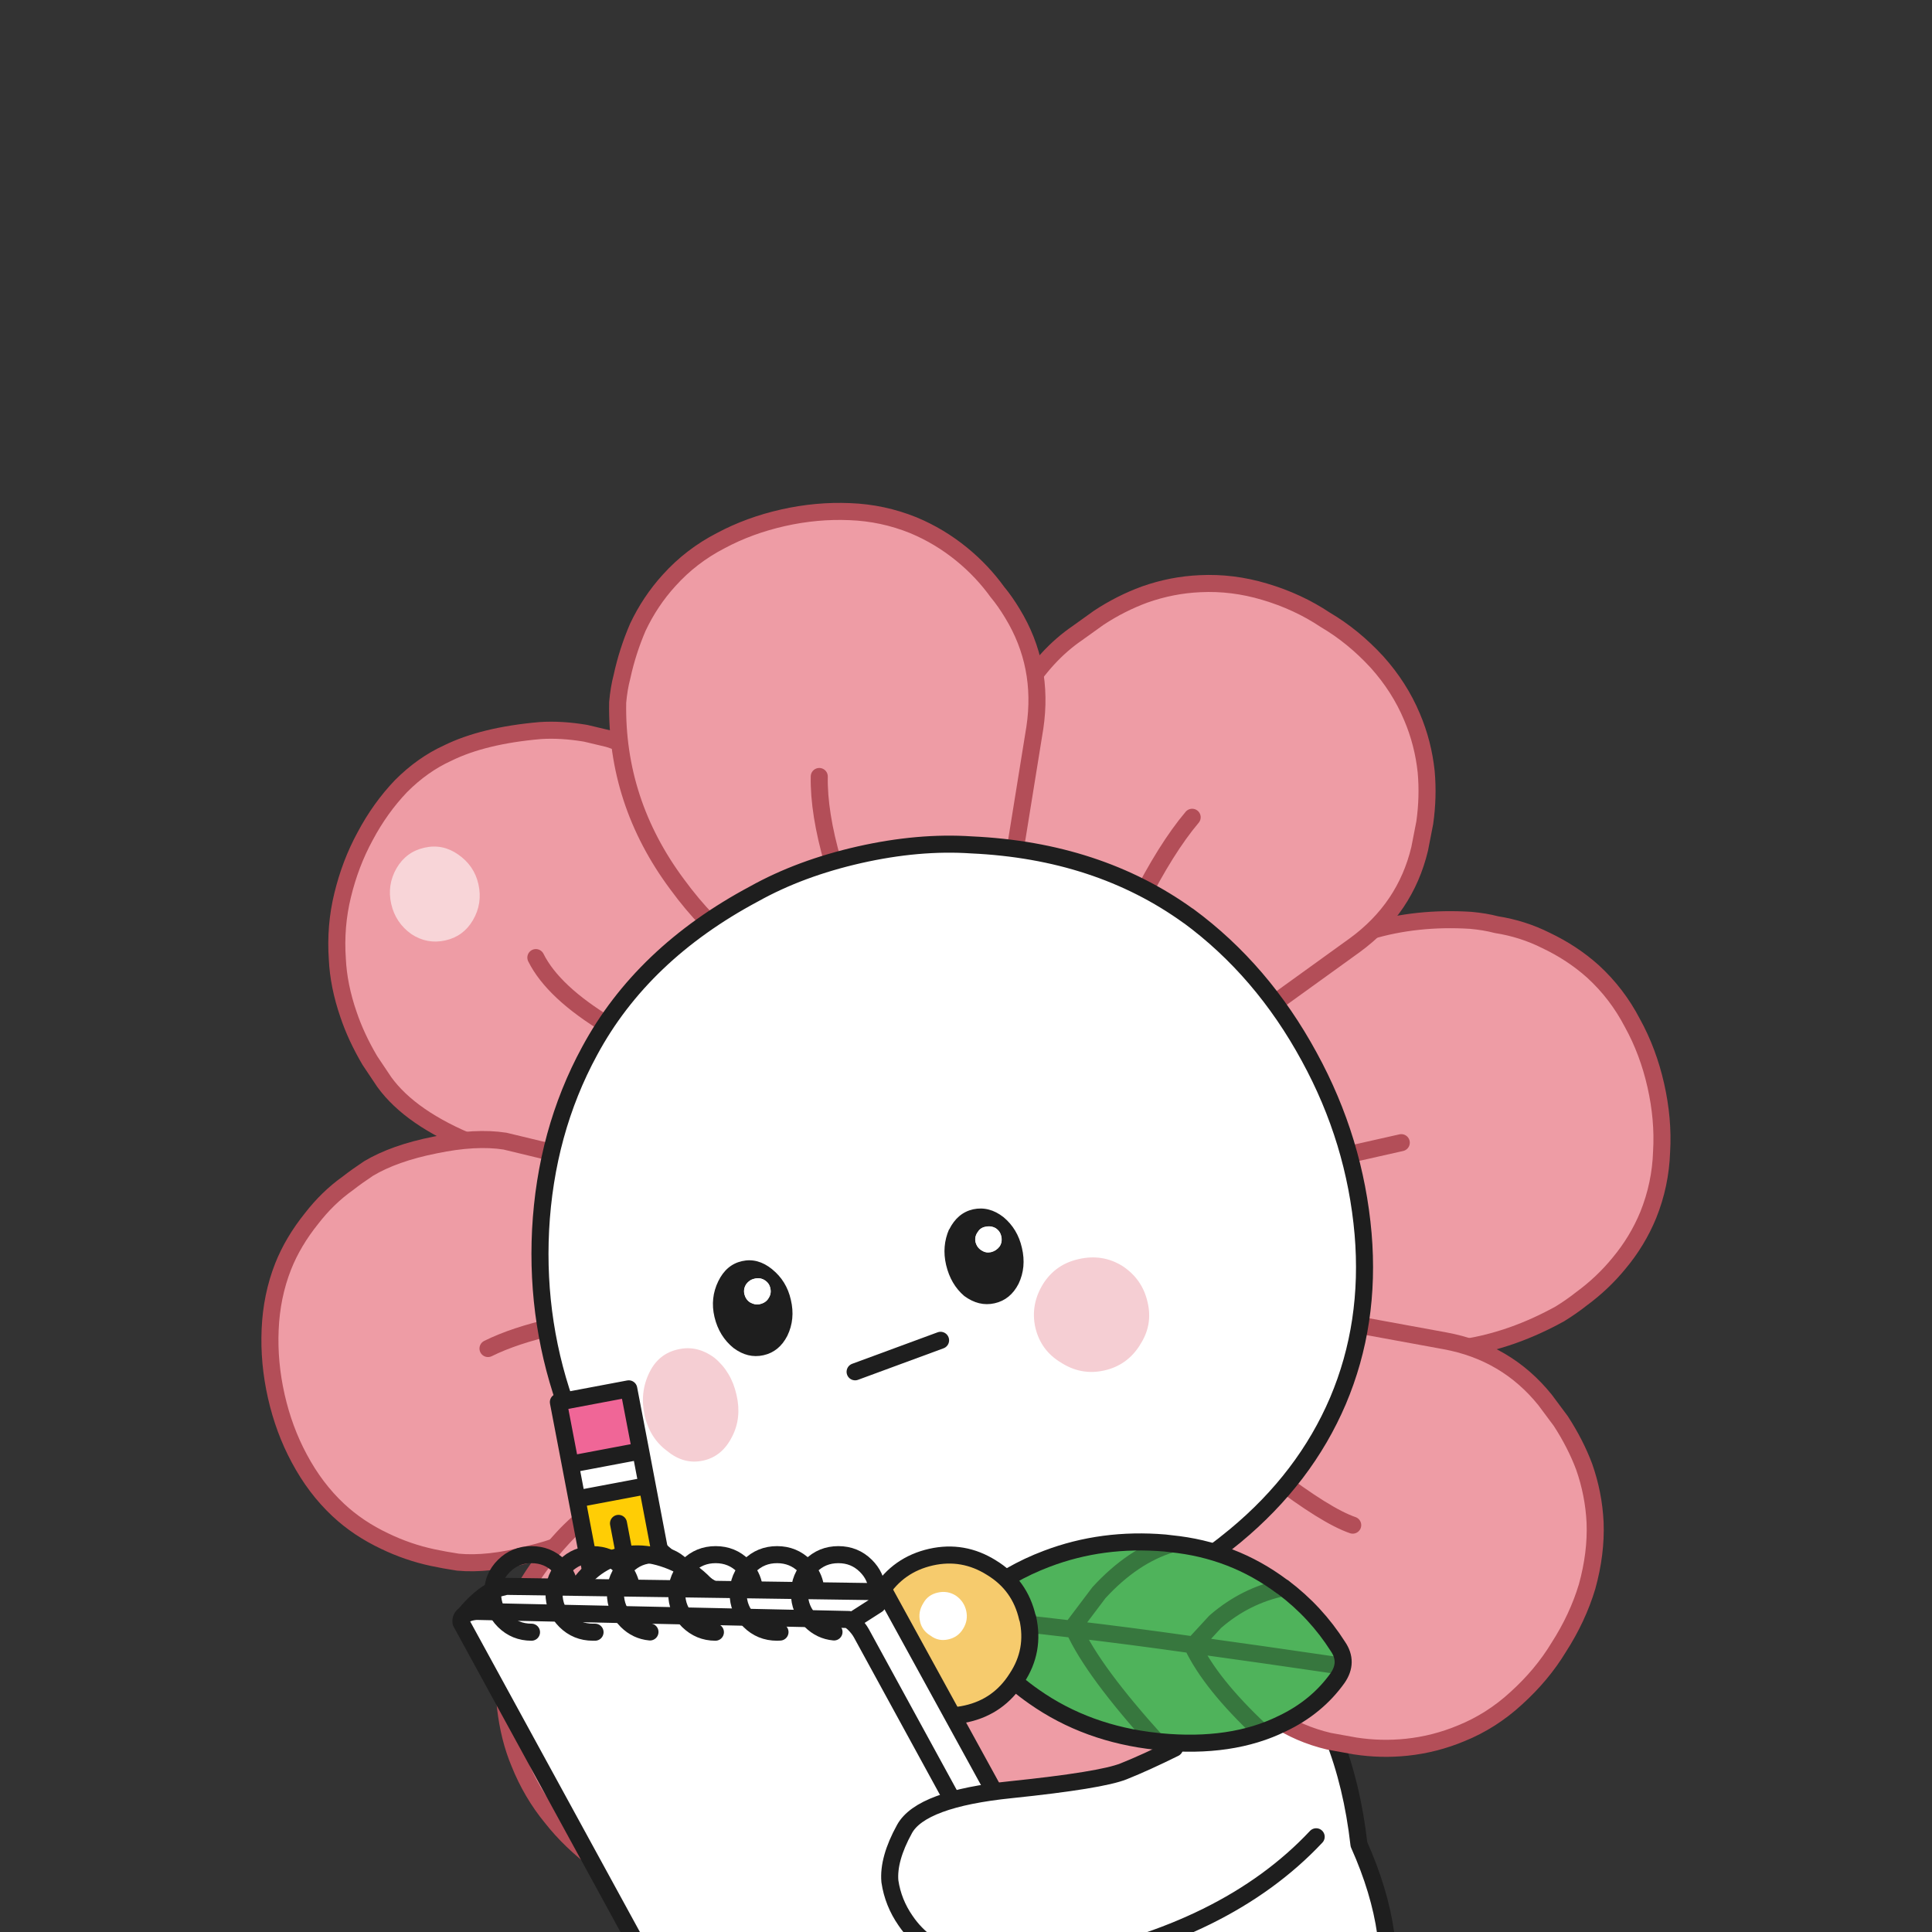 <svg width="136" height="136" viewBox="0 0 136 136" fill="none" xmlns="http://www.w3.org/2000/svg">
<rect x="0" y="0" width="136" height="136" fill="#333333" stroke="none"/>
<g clip-path="url(#clip0_8447_19071)">
<path d="M87.396 113.712L86.127 112.959C84.359 112.678 80.517 112.537 74.617 112.537C70.924 112.537 67.895 112.612 65.529 112.769L63.131 112.959L60.409 118.534C58.393 123.059 56.924 127.294 56.019 131.248C54.517 137.956 55.123 143.871 57.853 148.974L58.866 148.743C59.787 148.586 60.916 148.511 62.252 148.511C64.368 148.511 66.251 148.759 67.911 149.264L69.222 149.611C70.335 149.859 71.513 149.967 72.766 149.942C74.782 149.975 76.417 149.744 77.654 149.264L93.388 148.983C95.421 146.642 96.749 144.226 97.355 141.745C98.168 138.155 97.604 134.193 95.662 129.85C95.023 124.25 93.239 119.758 90.309 116.392C89.405 115.333 88.434 114.44 87.396 113.72V113.712Z" fill="white"/>
<path d="M63.132 112.951L65.53 112.761C67.895 112.604 70.924 112.529 74.617 112.529C80.517 112.529 84.36 112.67 86.127 112.951L87.397 113.704C88.434 114.424 89.405 115.309 90.31 116.376C93.239 119.751 95.023 124.234 95.662 129.834C97.604 134.177 98.168 138.139 97.355 141.729C96.741 144.21 95.422 146.626 93.388 148.967M77.654 149.248C76.418 149.728 74.791 149.959 72.766 149.926C71.513 149.959 70.335 149.852 69.223 149.595L67.912 149.248M57.862 148.967C55.14 143.863 54.526 137.957 56.028 131.24" stroke="#1E1E1E" stroke-width="1.2" stroke-linecap="round" stroke-linejoin="round"/>
<path d="M41.223 51.642C40.086 51.452 39.024 51.386 38.028 51.452C35.356 51.683 33.182 52.213 31.505 53.04C30.327 53.578 29.232 54.355 28.227 55.364C27.256 56.382 26.41 57.556 25.704 58.888C24.999 60.178 24.476 61.568 24.119 63.041C23.763 64.496 23.638 65.993 23.746 67.54C23.804 68.773 24.061 70.08 24.534 71.445C24.883 72.487 25.381 73.562 26.037 74.679L27.057 76.201C28.294 77.905 30.385 79.353 33.339 80.544C34.908 81.164 38.177 81.95 43.14 82.893L43.771 80.353C44.443 78.285 45.356 76.209 46.526 74.141C45.397 73.695 44.177 73.058 42.866 72.231C40.26 70.659 38.551 69.062 37.738 67.433C38.559 69.054 40.269 70.659 42.866 72.231C44.177 73.058 45.397 73.695 46.526 74.141C47.621 72.024 49.347 70.03 51.721 68.169C52.916 67.276 53.995 66.564 54.974 66.043L48.899 56.779C47.306 54.372 45.289 52.783 42.841 52.023L41.24 51.642H41.223Z" fill="#EE9CA5"/>
<path d="M46.509 74.117C47.605 71.999 49.331 70.006 51.704 68.145C52.899 67.251 53.978 66.54 54.957 66.019L48.883 56.754C47.289 54.347 45.273 52.759 42.825 51.998L41.223 51.617C40.086 51.427 39.024 51.361 38.028 51.427C35.356 51.659 33.182 52.188 31.505 53.016C30.327 53.553 29.232 54.331 28.227 55.34C27.256 56.357 26.41 57.532 25.704 58.864C24.999 60.154 24.476 61.544 24.119 63.016C23.763 64.472 23.638 65.969 23.746 67.516C23.804 68.748 24.061 70.055 24.534 71.42C24.883 72.463 25.381 73.538 26.037 74.654L27.057 76.177C28.294 77.88 30.385 79.328 33.339 80.519C34.908 81.14 38.177 81.925 43.14 82.868L43.771 80.329C44.443 78.261 45.356 76.185 46.526 74.117H46.509ZM46.509 74.117C45.381 73.67 44.161 73.033 42.849 72.206C40.244 70.634 38.534 69.038 37.721 67.408" stroke="#B34E58" stroke-width="1.2" stroke-linecap="round" stroke-linejoin="round"/>
<path d="M116.973 81.08C117.064 79.558 116.923 78.003 116.566 76.423C116.21 74.843 115.662 73.371 114.915 72.022C114.201 70.649 113.28 69.442 112.143 68.399C111.156 67.514 110.052 66.795 108.832 66.216C107.728 65.661 106.567 65.297 105.355 65.107C104.791 64.958 104.185 64.859 103.529 64.801C98.451 64.487 94.052 65.81 90.343 68.755C89.164 69.657 88.144 70.682 87.256 71.824L86.251 73.247L87.513 75.629C88.434 77.722 89.139 80.013 89.621 82.495C90.26 84.943 90.608 87.309 90.675 89.6C90.691 90.733 90.65 91.618 90.558 92.263L92.077 93.124C93.372 93.794 94.741 94.29 96.193 94.621C100.816 95.68 105.347 94.977 109.803 92.512C110.367 92.164 110.874 91.808 111.322 91.453C112.326 90.717 113.214 89.873 113.977 88.938C114.832 87.912 115.521 86.779 116.027 85.547C116.6 84.124 116.915 82.635 116.965 81.088L116.973 81.08Z" fill="#EE9CA5"/>
<path d="M89.621 82.471C90.26 84.919 90.608 87.285 90.675 89.576C90.691 90.709 90.65 91.594 90.558 92.24L92.077 93.1C93.372 93.77 94.741 94.266 96.193 94.597C100.816 95.648 105.347 94.953 109.803 92.488C110.367 92.14 110.874 91.785 111.322 91.429C112.326 90.693 113.214 89.849 113.977 88.914C114.832 87.889 115.521 86.755 116.027 85.523C116.6 84.1 116.915 82.611 116.965 81.064C117.056 79.542 116.915 77.987 116.558 76.407C116.201 74.828 115.654 73.355 114.907 72.007C114.193 70.634 113.272 69.426 112.135 68.384C111.147 67.499 110.044 66.779 108.824 66.2C107.72 65.646 106.558 65.282 105.347 65.091C104.782 64.943 104.177 64.843 103.521 64.785C98.442 64.471 94.044 65.795 90.334 68.739C89.156 69.641 88.135 70.667 87.247 71.808L86.243 73.231L87.505 75.613C88.426 77.706 89.131 79.997 89.612 82.479L89.621 82.471ZM89.621 82.471L98.641 80.436" stroke="#B34E58" stroke-width="1.2" stroke-linecap="round" stroke-linejoin="round"/>
<path d="M77.364 43.493L75.853 44.577C72.891 46.603 70.733 50.144 69.381 55.206L68.219 62.188L71.497 63.271C74.119 64.297 76.476 65.513 78.559 66.911L80.16 63.552C81.447 61.005 82.7 59.003 83.928 57.547C82.7 59.011 81.447 61.013 80.16 63.552L78.559 66.911C80.75 68.226 82.683 69.657 84.343 71.195C85.198 71.998 85.812 72.66 86.185 73.181L95.372 66.555C97.754 64.818 99.281 62.551 99.944 59.764L100.301 57.936C100.476 56.712 100.509 55.512 100.401 54.337C100.26 52.998 99.928 51.707 99.405 50.483C98.816 49.077 97.994 47.794 96.94 46.62C95.828 45.412 94.617 44.42 93.305 43.65C92.019 42.79 90.592 42.128 89.023 41.665C87.53 41.218 86.011 41.028 84.492 41.103C83.156 41.16 81.862 41.417 80.592 41.864C79.463 42.277 78.385 42.823 77.356 43.502L77.364 43.493Z" fill="#EE9CA5"/>
<path d="M78.55 66.895C80.741 68.21 82.675 69.641 84.335 71.18C85.189 71.982 85.804 72.644 86.177 73.165L95.364 66.539C97.745 64.802 99.272 62.536 99.936 59.748L100.293 57.92C100.467 56.696 100.5 55.496 100.393 54.322C100.251 52.982 99.919 51.691 99.397 50.467C98.808 49.061 97.986 47.779 96.932 46.604C95.82 45.397 94.608 44.404 93.297 43.635C92.011 42.775 90.584 42.113 89.015 41.65C87.521 41.203 86.003 41.013 84.484 41.087C83.148 41.145 81.853 41.401 80.584 41.848C79.455 42.262 78.376 42.808 77.347 43.486L75.837 44.569C72.874 46.596 70.717 50.136 69.364 55.199L68.202 62.18L71.48 63.264C74.103 64.289 76.459 65.505 78.542 66.903L78.55 66.895ZM78.55 66.895L80.152 63.537C81.439 60.989 82.692 58.987 83.92 57.531" stroke="#B34E58" stroke-width="1.2" stroke-linecap="round" stroke-linejoin="round"/>
<path d="M71.281 43.213C70.941 42.65 70.592 42.146 70.219 41.699C69.513 40.723 68.683 39.838 67.713 39.044C66.667 38.192 65.538 37.514 64.31 37.001C62.858 36.413 61.372 36.099 59.829 36.041C58.285 35.975 56.725 36.116 55.14 36.471C53.555 36.827 52.086 37.365 50.742 38.084C49.364 38.796 48.153 39.722 47.115 40.872C46.219 41.856 45.48 42.965 44.9 44.181C44.418 45.297 44.045 46.455 43.788 47.647C43.638 48.209 43.539 48.813 43.48 49.466C43.398 54.14 44.792 58.408 47.663 62.279C49.082 64.215 50.518 65.687 51.962 66.688L54.36 65.472C56.02 64.728 57.812 64.124 59.729 63.661C59.381 62.842 59.024 61.858 58.651 60.716C59.024 61.866 59.381 62.85 59.729 63.661C60.227 63.528 60.733 63.421 61.24 63.322C63.696 62.701 66.078 62.37 68.376 62.312C69.505 62.263 70.401 62.288 71.065 62.379L72.866 51.22C73.297 48.308 72.775 45.636 71.289 43.196L71.281 43.213Z" fill="#EE9CA5"/>
<path d="M59.712 63.652C60.21 63.52 60.716 63.412 61.222 63.313C63.679 62.692 66.061 62.361 68.359 62.304C69.488 62.254 70.384 62.279 71.048 62.37L72.849 51.211C73.281 48.3 72.758 45.628 71.272 43.188C70.932 42.625 70.583 42.12 70.21 41.674C69.505 40.698 68.675 39.813 67.704 39.019C66.658 38.166 65.529 37.488 64.301 36.975C62.849 36.388 61.364 36.074 59.82 36.016C58.276 35.95 56.716 36.09 55.131 36.446C53.546 36.802 52.077 37.339 50.733 38.059C49.355 38.77 48.144 39.697 47.107 40.847C46.21 41.831 45.472 42.939 44.899 44.155C44.418 45.272 44.044 46.43 43.787 47.621C43.638 48.184 43.538 48.788 43.48 49.441C43.397 54.114 44.791 58.383 47.663 62.246C49.082 64.181 50.517 65.654 51.961 66.655L54.36 65.439C56.019 64.694 57.812 64.09 59.729 63.627L59.712 63.652ZM59.712 63.652C59.364 62.833 59.007 61.849 58.633 60.707C57.961 58.383 57.638 56.364 57.671 54.66" stroke="#B34E58" stroke-width="1.2" stroke-linecap="round" stroke-linejoin="round"/>
<path d="M33.289 64.777C33.754 63.983 33.878 63.139 33.679 62.246C33.48 61.361 32.999 60.666 32.243 60.145C31.522 59.64 30.725 59.475 29.87 59.673C29.015 59.864 28.36 60.352 27.912 61.121C27.463 61.907 27.339 62.742 27.538 63.627C27.737 64.513 28.219 65.232 28.957 65.753C29.696 66.241 30.492 66.39 31.347 66.2C32.202 66.01 32.849 65.53 33.289 64.777Z" fill="#F8D5D8"/>
<path d="M34.36 94.945C36.825 93.72 40.626 92.86 45.771 92.372C45.165 89.915 44.825 87.541 44.758 85.258L44.825 82.578L35.555 80.345C34.178 80.13 32.534 80.221 30.634 80.618C28.717 80.998 27.157 81.552 25.954 82.272C25.406 82.636 24.916 82.984 24.485 83.323C23.53 84.001 22.684 84.828 21.937 85.796C21.074 86.871 20.402 87.996 19.937 89.171C19.398 90.544 19.091 92.025 19.024 93.621C18.958 95.16 19.099 96.715 19.456 98.295C19.813 99.874 20.352 101.339 21.074 102.679C21.829 104.093 22.742 105.301 23.821 106.31C24.759 107.187 25.846 107.915 27.09 108.502C28.169 109.023 29.298 109.412 30.46 109.66C30.999 109.776 31.597 109.883 32.244 109.983C33.638 110.115 35.281 109.941 37.182 109.445C39.074 109.007 40.592 108.386 41.746 107.6L49.148 101.587C48.783 101.041 48.385 100.255 47.937 99.221C47.016 97.128 46.294 94.837 45.779 92.364C40.642 92.852 36.841 93.704 34.368 94.936L34.36 94.945Z" fill="#EE9CA5"/>
<path d="M34.352 94.928C36.816 93.704 40.617 92.843 45.762 92.355C45.157 89.899 44.816 87.525 44.75 85.242L44.816 82.562L35.547 80.328C34.169 80.113 32.526 80.204 30.626 80.601C28.709 80.982 27.149 81.536 25.945 82.255C25.398 82.62 24.908 82.967 24.476 83.306C23.522 83.984 22.676 84.811 21.929 85.779C21.066 86.855 20.393 87.98 19.929 89.154C19.389 90.527 19.082 92.008 19.016 93.604C18.95 95.143 19.091 96.698 19.447 98.278C19.804 99.858 20.344 101.322 21.066 102.662C21.821 104.077 22.734 105.284 23.812 106.293C24.75 107.17 25.837 107.898 27.082 108.485C28.161 109.007 29.29 109.395 30.451 109.643C30.991 109.759 31.588 109.867 32.236 109.966C33.63 110.098 35.273 109.925 37.173 109.428C39.065 108.99 40.584 108.37 41.738 107.584L49.14 101.57C48.775 101.024 48.377 100.238 47.928 99.204C47.007 97.112 46.285 94.82 45.771 92.347" stroke="#B34E58" stroke-width="1.2" stroke-linecap="round" stroke-linejoin="round"/>
<path d="M35.589 120.247C35.746 121.67 36.078 122.961 36.568 124.127C37.132 125.533 37.887 126.823 38.842 127.982C39.721 129.098 40.8 130.132 42.078 131.092C43.29 131.985 44.559 132.68 45.87 133.168C47.215 133.664 48.543 133.904 49.837 133.879C51.862 133.879 54.053 133.416 56.401 132.473C57.439 132.076 58.368 131.572 59.206 130.951L60.493 129.917C62.368 128.147 63.513 125.856 63.912 123.027L65.397 112.058C64.302 112.05 63.024 111.876 61.547 111.537C58.609 110.884 56.186 109.833 54.277 108.377C53.231 109.138 52.186 110.09 51.14 111.223C52.186 110.09 53.231 109.147 54.277 108.377C52.335 107.037 50.617 105.565 49.107 103.952L47.447 101.95C43.364 104.903 40.75 107.013 39.613 108.278C37.439 110.644 36.169 112.844 35.821 114.896L35.555 116.707C35.447 117.997 35.456 119.18 35.589 120.247Z" fill="#EE9CA5"/>
<path d="M54.277 108.361C56.177 109.817 58.601 110.875 61.547 111.521C63.024 111.86 64.302 112.033 65.397 112.042L63.912 123.01C63.513 125.839 62.368 128.13 60.493 129.901L59.206 130.935C58.368 131.555 57.431 132.059 56.401 132.457C54.045 133.4 51.862 133.871 49.837 133.863C48.543 133.879 47.223 133.648 45.87 133.151C44.559 132.663 43.29 131.969 42.078 131.075C40.8 130.116 39.721 129.082 38.842 127.965C37.887 126.807 37.132 125.517 36.568 124.11C36.078 122.944 35.754 121.645 35.589 120.231C35.456 119.155 35.447 117.973 35.555 116.69L35.821 114.879C36.178 112.828 37.439 110.627 39.613 108.262C40.758 106.996 43.364 104.887 47.447 101.934L49.107 103.935C50.609 105.548 52.335 107.021 54.277 108.361ZM54.277 108.361C53.231 109.122 52.186 110.073 51.14 111.206C49.057 113.481 47.995 115.541 47.962 117.369" stroke="#B34E58" stroke-width="1.2" stroke-linecap="round" stroke-linejoin="round"/>
<path d="M78.459 111.836C77.853 111.993 76.99 112.134 75.886 112.258C73.721 112.523 71.422 112.523 69.007 112.266C68.509 112.241 68.011 112.217 67.53 112.183L66.941 115.335C66.575 117.734 66.542 119.769 66.841 121.456C66.542 119.777 66.575 117.734 66.941 115.335L67.53 112.183C65.646 112.01 63.862 111.704 62.185 111.249L59.746 110.463C59.439 110.752 59.057 111.149 58.6 111.646C57.721 112.688 56.957 113.838 56.293 115.087C54.136 119.016 53.439 123.119 54.202 127.395C54.418 128.131 54.592 128.677 54.742 129.033C55.165 130.142 55.688 131.151 56.31 132.061C57.015 133.095 57.878 133.996 58.891 134.765C60.036 135.675 61.297 136.378 62.692 136.875C64.011 137.33 65.488 137.619 67.123 137.743C68.758 137.867 70.243 137.793 71.613 137.536C73.032 137.247 74.384 136.742 75.679 136.006C76.774 135.411 77.762 134.65 78.65 133.715C79.388 132.904 80.061 131.986 80.666 130.952C80.99 130.348 81.239 129.835 81.397 129.414C82.484 126.99 82.592 124.467 81.72 121.837L78.459 111.853V111.836Z" fill="#EE9CA5"/>
<path d="M67.513 112.167C67.995 112.2 68.492 112.233 68.99 112.249C71.405 112.506 73.696 112.498 75.87 112.241C76.974 112.117 77.837 111.977 78.442 111.819L81.704 121.803C82.575 124.434 82.467 126.957 81.38 129.38C81.222 129.811 80.982 130.323 80.65 130.919C80.036 131.953 79.364 132.871 78.633 133.682C77.745 134.616 76.758 135.386 75.662 135.973C74.368 136.709 73.015 137.214 71.596 137.503C70.227 137.76 68.733 137.834 67.106 137.71C65.463 137.586 63.986 137.305 62.675 136.842C61.281 136.345 60.02 135.642 58.874 134.732C57.862 133.971 57.007 133.07 56.293 132.027C55.671 131.117 55.148 130.117 54.725 129C54.576 128.644 54.401 128.098 54.185 127.362C53.422 123.077 54.119 118.974 56.277 115.054C56.932 113.805 57.704 112.655 58.584 111.613C59.048 111.116 59.43 110.719 59.729 110.43L62.169 111.216C63.845 111.67 65.629 111.977 67.513 112.15V112.167ZM67.513 112.167L66.924 115.318C66.559 117.717 66.526 119.752 66.824 121.439" stroke="#B34E58" stroke-width="1.2" stroke-linecap="round" stroke-linejoin="round"/>
<path d="M112.276 107.195C112.209 105.846 111.952 104.539 111.504 103.266C111.106 102.207 110.558 101.131 109.861 100.056L108.757 98.575C106.948 96.326 104.591 94.936 101.695 94.406L90.542 92.363C90.426 93 90.16 93.852 89.728 94.919C88.899 97.062 87.77 99.179 86.351 101.272L89.67 103.927C92.118 105.788 93.969 106.946 95.222 107.377C93.969 106.938 92.118 105.788 89.67 103.927L86.351 101.272C85.081 103.447 83.646 105.367 82.052 107.037L80.085 108.874L86.733 118.006C88.475 120.396 90.749 121.927 93.554 122.588L95.388 122.919C96.616 123.11 97.828 123.134 99.023 123.01C100.359 122.87 101.637 122.539 102.865 122.026C104.276 121.455 105.562 120.636 106.716 119.578C107.927 118.486 108.932 117.286 109.728 115.971C110.616 114.59 111.28 113.167 111.72 111.703C112.151 110.148 112.342 108.642 112.284 107.186L112.276 107.195Z" fill="#EE9CA5"/>
<path d="M86.351 101.256C85.081 103.431 83.646 105.35 82.052 107.021L80.085 108.858L86.733 117.99C88.475 120.38 90.749 121.911 93.554 122.572L95.388 122.903C96.616 123.093 97.828 123.118 99.023 122.994C100.359 122.854 101.637 122.523 102.865 122.01C104.276 121.439 105.562 120.62 106.716 119.561C107.927 118.469 108.932 117.27 109.728 115.955C110.616 114.573 111.28 113.151 111.72 111.687C112.151 110.132 112.342 108.626 112.284 107.17C112.218 105.822 111.961 104.515 111.512 103.241C111.114 102.182 110.566 101.107 109.869 100.032L108.766 98.551C106.956 96.301 104.6 94.911 101.703 94.382L90.55 92.339C90.434 92.976 90.168 93.828 89.737 94.895C88.907 97.037 87.778 99.155 86.359 101.248L86.351 101.256ZM86.351 101.256L89.67 103.911C92.118 105.772 93.969 106.93 95.222 107.36" stroke="#B34E58" stroke-width="1.2" stroke-linecap="round" stroke-linejoin="round"/>
<path d="M60.526 60.17C57.746 60.798 55.273 61.717 53.107 62.924C47.854 65.728 43.995 69.409 41.53 73.984C39.472 77.781 38.319 81.983 38.078 86.59C37.854 91.057 38.518 95.35 40.061 99.461C41.539 103.415 43.754 106.699 46.7 109.321C49.646 111.918 53.198 113.746 57.356 114.789C62.667 116.137 67.879 116.236 72.982 115.086C78.086 113.937 82.75 111.612 86.982 108.113C90.268 105.392 92.675 102.224 94.218 98.609C95.754 94.986 96.343 91.065 95.986 86.855C95.604 82.479 94.343 78.318 92.194 74.389C89.986 70.328 87.148 67.019 83.687 64.471C79.447 61.411 74.36 59.74 68.418 59.467C65.945 59.301 63.314 59.533 60.534 60.162L60.526 60.17Z" fill="white"/>
<path d="M83.654 64.479C79.414 61.418 74.326 59.748 68.385 59.475C65.912 59.309 63.281 59.541 60.501 60.169C57.721 60.798 55.248 61.716 53.082 62.924C47.829 65.728 43.97 69.409 41.505 73.983C39.447 77.772 38.294 81.982 38.053 86.59C37.829 91.056 38.493 95.349 40.036 99.46C41.514 103.414 43.729 106.698 46.675 109.32C49.621 111.918 53.173 113.746 57.331 114.788C62.642 116.136 67.854 116.236 72.949 115.086C78.053 113.936 82.716 111.612 86.949 108.113C90.235 105.391 92.642 102.223 94.185 98.608C95.72 94.985 96.31 91.065 95.953 86.854C95.571 82.478 94.31 78.318 92.16 74.389C89.953 70.327 87.115 67.018 83.654 64.471V64.479Z" stroke="#1E1E1E" stroke-width="1.2" stroke-linecap="round" stroke-linejoin="round"/>
<path d="M54.351 89.344C53.679 88.799 52.973 88.608 52.235 88.774C51.496 88.939 50.94 89.411 50.559 90.196C50.177 90.982 50.086 91.818 50.293 92.703C50.509 93.613 50.957 94.341 51.629 94.886C52.301 95.391 53.007 95.565 53.745 95.399C54.484 95.234 55.04 94.779 55.422 94.034C55.803 93.249 55.886 92.405 55.67 91.495C55.471 90.61 55.032 89.899 54.359 89.353M54.094 91.404C53.969 91.603 53.77 91.743 53.505 91.801C53.272 91.851 53.048 91.818 52.816 91.685C52.6 91.545 52.459 91.346 52.401 91.082C52.351 90.842 52.401 90.61 52.534 90.395C52.683 90.196 52.874 90.064 53.106 90.014C53.372 89.948 53.604 89.981 53.812 90.105C54.044 90.246 54.177 90.436 54.227 90.676C54.293 90.941 54.243 91.181 54.094 91.396M66.807 86.54C66.467 87.326 66.392 88.162 66.6 89.047C66.816 89.957 67.239 90.684 67.878 91.23C68.567 91.735 69.272 91.909 70.01 91.743C70.757 91.578 71.322 91.115 71.704 90.362C72.069 89.593 72.152 88.749 71.936 87.839C71.737 86.954 71.305 86.234 70.641 85.68C69.969 85.151 69.255 84.969 68.508 85.126C67.77 85.291 67.206 85.763 66.816 86.549M68.832 86.739C68.948 86.54 69.123 86.408 69.363 86.358C69.621 86.292 69.861 86.325 70.085 86.449C70.301 86.59 70.434 86.78 70.484 87.02C70.55 87.285 70.508 87.525 70.367 87.74C70.218 87.938 70.01 88.079 69.762 88.137C69.521 88.186 69.305 88.153 69.114 88.021C68.882 87.88 68.741 87.682 68.674 87.417C68.625 87.177 68.674 86.946 68.824 86.731L68.832 86.739Z" fill="#1E1E1E"/>
<path d="M53.496 91.794C53.762 91.728 53.961 91.595 54.086 91.397C54.235 91.182 54.285 90.942 54.218 90.677C54.169 90.437 54.028 90.247 53.803 90.106C53.604 89.982 53.364 89.949 53.098 90.015C52.866 90.065 52.683 90.189 52.526 90.396C52.385 90.611 52.343 90.842 52.393 91.082C52.459 91.347 52.592 91.554 52.808 91.686C53.04 91.81 53.264 91.852 53.496 91.802M69.347 86.359C69.106 86.409 68.932 86.533 68.816 86.74C68.666 86.955 68.617 87.186 68.666 87.426C68.733 87.691 68.874 87.898 69.106 88.03C69.297 88.154 69.513 88.195 69.754 88.146C70.011 88.08 70.21 87.947 70.359 87.749C70.5 87.534 70.534 87.294 70.475 87.029C70.426 86.789 70.293 86.599 70.077 86.458C69.845 86.334 69.604 86.301 69.355 86.367L69.347 86.359Z" fill="white"/>
<path d="M45.372 99.643C45.629 100.718 46.16 101.553 46.974 102.149C47.762 102.794 48.608 103.018 49.521 102.811C50.409 102.612 51.081 102.041 51.538 101.123C51.994 100.238 52.094 99.254 51.845 98.187C51.604 97.103 51.081 96.226 50.285 95.573C49.471 94.977 48.625 94.779 47.737 94.986C46.824 95.184 46.152 95.722 45.721 96.599C45.248 97.55 45.14 98.567 45.38 99.651M80.251 94.663C80.857 93.737 81.04 92.744 80.782 91.669C80.542 90.585 79.944 89.725 78.99 89.104C78.06 88.534 77.04 88.376 75.928 88.633C74.849 88.873 74.019 89.452 73.438 90.362C72.832 91.338 72.641 92.364 72.882 93.455C73.139 94.531 73.737 95.35 74.691 95.92C75.629 96.524 76.641 96.715 77.72 96.475C78.807 96.235 79.654 95.631 80.251 94.671V94.663Z" fill="#F5CED3"/>
<path d="M49.456 127.411C49.597 127.684 49.804 127.908 50.07 128.09C51.173 128.975 52.385 129.479 53.713 129.595C55.671 129.794 57.663 129.124 59.704 127.577C59.762 127.535 59.804 127.494 59.845 127.469C60.501 123.342 60.758 120.198 60.626 118.056C59.173 119.214 57.505 120.587 55.638 122.175C55.655 122.184 55.679 122.2 55.696 122.208C55.821 124.16 55.555 126.568 54.899 129.421C55.555 126.568 55.821 124.169 55.696 122.208C55.679 122.2 55.655 122.184 55.638 122.175C55.572 122.225 55.497 122.275 55.439 122.341L49.464 127.403M54.036 121.241C52.675 120.637 51.373 120.496 50.119 120.827C49.555 122.457 49.256 124.194 49.207 126.046C49.165 126.584 49.256 127.039 49.464 127.403L55.439 122.341C55.505 122.275 55.572 122.225 55.638 122.175C55.206 121.836 54.675 121.53 54.028 121.241M65.09 114.623C63.928 115.442 62.435 116.592 60.617 118.056C60.75 120.198 60.493 123.342 59.837 127.469C61.771 125.931 63.206 123.912 64.144 121.414C64.783 119.685 65.156 117.833 65.264 115.856C65.281 115.417 65.215 115.012 65.082 114.623M60.601 117.89C60.609 117.94 60.617 117.99 60.617 118.056C62.435 116.592 63.928 115.45 65.09 114.623C65.057 114.549 65.024 114.482 64.999 114.425C64.758 113.986 64.451 113.697 64.086 113.573C62.742 113.027 61.372 112.778 59.97 112.82C57.945 112.878 56.045 113.556 54.277 114.871C54.177 114.937 54.086 115.012 53.987 115.078C55.364 114.913 56.883 115.326 58.551 116.327C59.372 116.832 60.061 117.345 60.609 117.882M60.626 118.048C60.626 117.981 60.626 117.932 60.609 117.882C60.053 117.353 59.372 116.832 58.551 116.327C56.883 115.326 55.356 114.913 53.987 115.078C52.236 116.435 50.958 118.312 50.136 120.719C50.128 120.753 50.119 120.786 50.111 120.819C51.364 120.488 52.675 120.628 54.028 121.232C54.667 121.522 55.206 121.828 55.638 122.167C57.505 120.579 59.173 119.206 60.626 118.048Z" fill="#4FB35B"/>
<path d="M50.094 120.818C51.347 120.487 52.65 120.628 54.011 121.232C54.658 121.521 55.189 121.827 55.621 122.166M55.621 122.166C57.488 120.578 59.156 119.205 60.608 118.047M55.621 122.166C55.555 122.216 55.488 122.266 55.422 122.332L49.447 127.394M55.621 122.166C55.638 122.175 55.663 122.191 55.679 122.199C55.803 124.152 55.538 126.559 54.882 129.413M60.608 118.047C60.608 117.981 60.608 117.931 60.592 117.882C60.036 117.352 59.355 116.831 58.534 116.327C56.866 115.326 55.339 114.912 53.969 115.077M60.608 118.047C62.426 116.583 63.92 115.441 65.081 114.614M59.837 127.46C60.492 123.333 60.749 120.189 60.617 118.047" stroke="#37773E" stroke-width="1.2" stroke-linecap="round" stroke-linejoin="round"/>
<path d="M65.256 115.846C65.264 115.334 65.173 114.854 64.982 114.424C64.742 113.985 64.434 113.696 64.069 113.572C62.725 113.026 61.356 112.778 59.953 112.819C57.928 112.877 56.028 113.555 54.26 114.87C52.377 116.243 50.991 118.187 50.119 120.718C49.547 122.381 49.24 124.16 49.182 126.037C49.115 126.931 49.406 127.609 50.053 128.072C51.157 128.957 52.368 129.462 53.696 129.578C55.655 129.776 57.646 129.106 59.688 127.559C61.696 126.021 63.181 123.961 64.136 121.397C64.775 119.668 65.148 117.815 65.256 115.838V115.846Z" stroke="#1E1E1E" stroke-width="1.2" stroke-linecap="round" stroke-linejoin="round"/>
<path d="M81.472 122.629C78.476 119.321 76.526 116.682 75.629 114.705C72.708 114.358 70.244 114.093 68.227 113.927C68.194 114.349 68.302 114.755 68.551 115.152C69.688 116.847 71.115 118.295 72.833 119.494C75.314 121.24 78.194 122.29 81.463 122.638M90.368 111.777C88.592 112.149 86.99 112.943 85.571 114.176L84.061 115.813L83.978 115.88C84.833 117.675 86.426 119.66 88.75 121.835C86.426 119.652 84.833 117.666 83.978 115.88L84.061 115.813C80.907 115.375 78.102 115.003 75.629 114.713C76.526 116.69 78.476 119.329 81.472 122.638C81.538 122.638 81.613 122.646 81.696 122.662C85.065 122.993 87.936 122.571 90.318 121.389C91.953 120.603 93.256 119.536 94.21 118.179C94.725 117.426 94.733 116.674 94.235 115.946C93.214 114.333 91.928 112.943 90.376 111.777M75.555 114.564C75.58 114.606 75.605 114.655 75.638 114.713C78.111 115.003 80.924 115.367 84.069 115.813L85.579 114.176C86.999 112.943 88.6 112.141 90.376 111.777C90.335 111.752 90.31 111.735 90.293 111.727C87.994 110.007 85.389 108.997 82.484 108.708C80.683 109.254 78.982 110.404 77.389 112.132L75.555 114.564ZM75.638 114.713C75.605 114.655 75.58 114.606 75.555 114.564L77.389 112.132C78.982 110.395 80.683 109.254 82.484 108.708C82.335 108.691 82.194 108.675 82.061 108.658C79.132 108.41 76.36 108.774 73.737 109.767C71.961 110.437 70.36 111.363 68.924 112.53C68.542 112.827 68.31 113.224 68.235 113.737C68.235 113.803 68.235 113.87 68.235 113.927C70.252 114.101 72.717 114.358 75.638 114.705V114.713Z" fill="#4FB35B"/>
<path d="M75.605 114.697C72.683 114.349 70.219 114.085 68.202 113.919M75.605 114.697C75.571 114.639 75.546 114.589 75.522 114.548L77.356 112.116C78.949 110.379 80.65 109.237 82.451 108.691M75.605 114.697C76.501 116.674 78.451 119.312 81.447 122.621M75.605 114.697C78.078 114.986 80.891 115.35 84.036 115.797M84.036 115.797L85.546 114.159C86.965 112.927 88.567 112.124 90.343 111.76M84.036 115.797L83.953 115.863C84.808 117.65 86.401 119.635 88.725 121.819M84.036 115.797C87.165 116.227 90.625 116.723 94.409 117.278" stroke="#37773E" stroke-width="1.2" stroke-linecap="round" stroke-linejoin="round"/>
<path d="M68.509 115.111C68.26 114.722 68.152 114.308 68.186 113.886C68.186 113.82 68.186 113.754 68.186 113.696C68.26 113.183 68.493 112.778 68.874 112.489C70.31 111.314 71.912 110.396 73.688 109.726C76.302 108.733 79.073 108.369 82.003 108.617C82.136 108.634 82.277 108.65 82.426 108.667C85.331 108.956 87.936 109.957 90.235 111.678C90.252 111.686 90.285 111.711 90.318 111.728C91.87 112.894 93.156 114.292 94.177 115.896C94.683 116.633 94.675 117.377 94.152 118.13C93.189 119.478 91.895 120.554 90.26 121.331C87.878 122.506 85.007 122.928 81.646 122.605C81.563 122.588 81.488 122.588 81.422 122.58C78.152 122.233 75.273 121.182 72.791 119.437C71.073 118.237 69.646 116.798 68.509 115.102V115.111Z" stroke="#1E1E1E" stroke-width="1.2" stroke-linecap="round" stroke-linejoin="round"/>
<path d="M61.994 112.133C61.148 113.44 60.907 114.862 61.256 116.401C61.604 117.94 62.443 119.106 63.762 119.916C65.09 120.752 66.525 121 68.069 120.653C69.579 120.314 70.758 119.478 71.596 118.155C72.459 116.856 72.716 115.441 72.368 113.903C72.019 112.364 71.173 111.19 69.837 110.371C68.509 109.535 67.09 109.287 65.579 109.626C64.069 109.966 62.849 110.809 62.011 112.133H61.994Z" fill="#F6CB6D"/>
<path d="M72.343 113.887C72.692 115.426 72.434 116.84 71.571 118.139C70.733 119.462 69.555 120.298 68.044 120.637C66.501 120.984 65.065 120.736 63.737 119.901C62.418 119.099 61.58 117.924 61.231 116.385C60.883 114.847 61.132 113.424 61.97 112.117C62.808 110.794 64.003 109.958 65.538 109.611C67.049 109.272 68.468 109.52 69.796 110.355C71.14 111.174 71.978 112.349 72.327 113.887H72.343Z" stroke="#1E1E1E" stroke-width="1.2" stroke-linecap="round" stroke-linejoin="round"/>
<path d="M64.766 114.152C64.866 114.582 65.115 114.913 65.522 115.152C65.887 115.425 66.302 115.508 66.758 115.401C67.214 115.301 67.571 115.045 67.812 114.631C68.044 114.243 68.111 113.837 68.019 113.407C67.92 112.952 67.671 112.588 67.289 112.323C66.899 112.075 66.468 112.001 66.011 112.108C65.555 112.208 65.215 112.456 64.999 112.845C64.741 113.258 64.658 113.688 64.766 114.143V114.152Z" fill="white"/>
<path d="M60.194 96.566L66.21 94.349" stroke="#1E1E1E" stroke-width="1.2" stroke-linecap="round" stroke-linejoin="round"/>
<path d="M45.58 104.588L40.626 105.523L45.755 132.431L50.709 131.496L45.58 104.588Z" fill="#FFCD05"/>
<path d="M45.115 102.148L40.161 103.083L40.625 105.523L45.58 104.589L45.115 102.148Z" fill="white"/>
<path d="M39.331 98.707L40.169 103.083L45.123 102.148L44.285 97.772L39.331 98.707Z" fill="#F06697"/>
<path d="M40.144 103.075L39.306 98.699L44.26 97.765L45.099 102.14M40.144 103.075L40.609 105.515M40.144 103.075L45.099 102.14M45.099 102.14L45.563 104.581M45.563 104.581L50.692 131.489L45.738 132.423L40.609 105.515M45.563 104.581L40.609 105.515M46.808 124.4L43.538 107.236" stroke="#1E1E1E" stroke-width="1.2" stroke-linecap="round" stroke-linejoin="round"/>
<path d="M45.091 122.042C46.751 122.563 48.236 122.406 49.555 121.571C50.875 120.735 51.638 119.461 51.854 117.749C52.087 116.045 51.696 114.399 50.692 112.819C49.688 111.239 48.352 110.189 46.692 109.667C45.049 109.146 43.572 109.304 42.261 110.139C40.95 110.974 40.17 112.248 39.937 113.952C39.721 115.665 40.12 117.311 41.124 118.891C42.128 120.47 43.456 121.521 45.099 122.034L45.091 122.042Z" fill="white"/>
<path d="M50.676 112.827C51.68 114.407 52.07 116.053 51.837 117.757C51.622 119.47 50.858 120.743 49.539 121.579C48.219 122.414 46.734 122.572 45.074 122.05C43.431 121.529 42.111 120.479 41.099 118.907C40.095 117.327 39.697 115.681 39.912 113.969C40.145 112.265 40.925 110.991 42.236 110.156C43.556 109.32 45.033 109.163 46.667 109.684C48.327 110.205 49.655 111.256 50.667 112.836L50.676 112.827Z" stroke="#1E1E1E" stroke-width="1.2" stroke-linecap="round" stroke-linejoin="round"/>
<path d="M60.085 114.266L59.911 114.134L59.762 114.002L33.538 113.431C33.347 113.447 33.156 113.48 32.965 113.547C32.858 113.588 32.775 113.629 32.7 113.679C32.509 113.811 32.434 113.993 32.468 114.208L46.359 139.628L74.409 141.977C74.583 142.018 74.724 141.977 74.824 141.844C74.857 141.803 74.874 141.753 74.882 141.696C74.973 141.439 74.849 141.001 74.517 140.389L60.625 114.969C60.5 114.73 60.318 114.498 60.069 114.266M61.745 112.959L59.903 114.134L60.077 114.266C60.318 114.498 60.5 114.73 60.633 114.969L74.525 140.389C74.857 141.001 74.973 141.439 74.89 141.696C75.04 141.439 75.222 141.174 75.446 140.918C75.952 140.298 76.467 140.008 76.99 140.049C77.131 140.099 77.222 140.049 77.255 139.917C77.322 139.636 77.081 139.007 76.533 138.023L62.276 112.049L35.629 111.669L34.833 111.876C34.144 112.19 33.438 112.794 32.7 113.679C32.775 113.629 32.858 113.588 32.965 113.547C33.156 113.48 33.347 113.447 33.538 113.431L59.762 114.002L59.911 114.134L61.754 112.959H61.745Z" fill="white"/>
<path d="M61.754 112.959L59.92 114.134L60.078 114.266C60.318 114.498 60.501 114.73 60.634 114.969L74.526 140.389C74.858 141.001 74.982 141.439 74.899 141.704C75.04 141.439 75.223 141.174 75.438 140.918C75.945 140.298 76.459 140.008 76.982 140.049C77.123 140.099 77.214 140.049 77.248 139.917C77.314 139.636 77.073 139.007 76.525 138.023L62.269 112.049L35.622 111.669L34.825 111.876C34.136 112.19 33.431 112.794 32.692 113.679C32.767 113.629 32.85 113.588 32.958 113.547C33.149 113.48 33.339 113.447 33.53 113.431L59.754 114.002L59.912 114.134M32.684 113.679C32.493 113.811 32.418 113.993 32.452 114.208L46.343 139.628L74.393 141.977C74.567 142.018 74.708 141.977 74.808 141.844C74.841 141.803 74.858 141.762 74.874 141.704" stroke="#1E1E1E" stroke-width="1.2" stroke-linecap="round" stroke-linejoin="round"/>
<path d="M37.414 114.896C36.65 114.896 36.003 114.631 35.472 114.102C34.941 113.572 34.675 112.927 34.675 112.166C34.675 111.405 34.941 110.76 35.472 110.231C36.003 109.701 36.65 109.437 37.414 109.437C38.177 109.437 38.825 109.701 39.356 110.231C39.737 110.611 39.986 111.058 40.086 111.562" stroke="#1E1E1E" stroke-width="1.2" stroke-linecap="round" stroke-linejoin="round"/>
<path d="M41.887 114.896H41.738C40.974 114.896 40.327 114.631 39.796 114.102C39.265 113.572 38.999 112.927 38.999 112.166C38.999 111.405 39.265 110.76 39.796 110.231C40.327 109.701 40.974 109.437 41.738 109.437C42.501 109.437 43.148 109.701 43.679 110.231C44.028 110.578 44.26 110.975 44.385 111.422" stroke="#1E1E1E" stroke-width="1.2" stroke-linecap="round" stroke-linejoin="round"/>
<path d="M45.754 114.879C45.123 114.821 44.575 114.557 44.119 114.102C43.588 113.572 43.322 112.927 43.322 112.166C43.322 111.405 43.588 110.76 44.119 110.231C44.65 109.701 45.297 109.437 46.061 109.437C46.824 109.437 47.472 109.701 48.003 110.231C48.451 110.677 48.708 111.198 48.783 111.802" stroke="#1E1E1E" stroke-width="1.2" stroke-linecap="round" stroke-linejoin="round"/>
<path d="M50.36 114.896C49.605 114.896 48.965 114.623 48.434 114.102C47.903 113.572 47.638 112.927 47.638 112.166C47.638 111.405 47.903 110.76 48.434 110.231C48.965 109.701 49.613 109.437 50.376 109.437C51.14 109.437 51.787 109.701 52.318 110.231C52.75 110.661 53.007 111.165 53.09 111.744" stroke="#1E1E1E" stroke-width="1.2" stroke-linecap="round" stroke-linejoin="round"/>
<path d="M54.907 114.888C54.841 114.888 54.766 114.896 54.7 114.896C53.937 114.896 53.289 114.631 52.758 114.102C52.227 113.572 51.961 112.927 51.961 112.166C51.961 111.405 52.227 110.76 52.758 110.231C53.289 109.701 53.937 109.437 54.7 109.437C55.464 109.437 56.111 109.701 56.642 110.231C56.999 110.586 57.239 111 57.355 111.463" stroke="#1E1E1E" stroke-width="1.2" stroke-linecap="round" stroke-linejoin="round"/>
<path d="M58.708 114.879C58.078 114.821 57.53 114.557 57.074 114.102C56.542 113.572 56.277 112.927 56.277 112.166C56.277 111.405 56.542 110.76 57.074 110.231C57.605 109.701 58.252 109.437 59.015 109.437C59.779 109.437 60.426 109.701 60.957 110.231C61.43 110.702 61.696 111.265 61.746 111.918" stroke="#1E1E1E" stroke-width="1.2" stroke-linecap="round" stroke-linejoin="round"/>
<path d="M79.073 124.681C78.019 125.103 75.38 125.533 71.156 125.971C66.932 126.401 64.434 127.328 63.654 128.742C62.882 130.157 62.534 131.381 62.625 132.423C62.774 133.432 63.148 134.359 63.729 135.194C65.496 137.808 68.874 138.867 73.853 138.379C74.052 138.346 74.251 138.313 74.442 138.263C82.368 136.766 88.434 133.771 92.633 129.288C88.898 127.195 85.571 125.111 82.658 123.043C81.322 123.705 80.127 124.251 79.065 124.673L79.073 124.681Z" fill="white"/>
<path d="M92.65 129.297C88.442 133.78 82.384 136.774 74.468 138.28C74.268 138.321 74.069 138.354 73.87 138.395C68.891 138.875 65.513 137.808 63.746 135.203C63.165 134.367 62.791 133.441 62.642 132.432C62.551 131.398 62.891 130.165 63.671 128.751C64.451 127.336 66.949 126.41 71.181 125.98C75.405 125.541 78.044 125.111 79.098 124.689C80.152 124.267 81.347 123.721 82.683 123.06" stroke="#1E1E1E" stroke-width="1.2" stroke-linecap="round" stroke-linejoin="round"/>
</g>
<defs>
<clipPath id="clip0_8447_19071">
<rect width="136" height="136" fill="white"/>
</clipPath>
</defs>
</svg>
